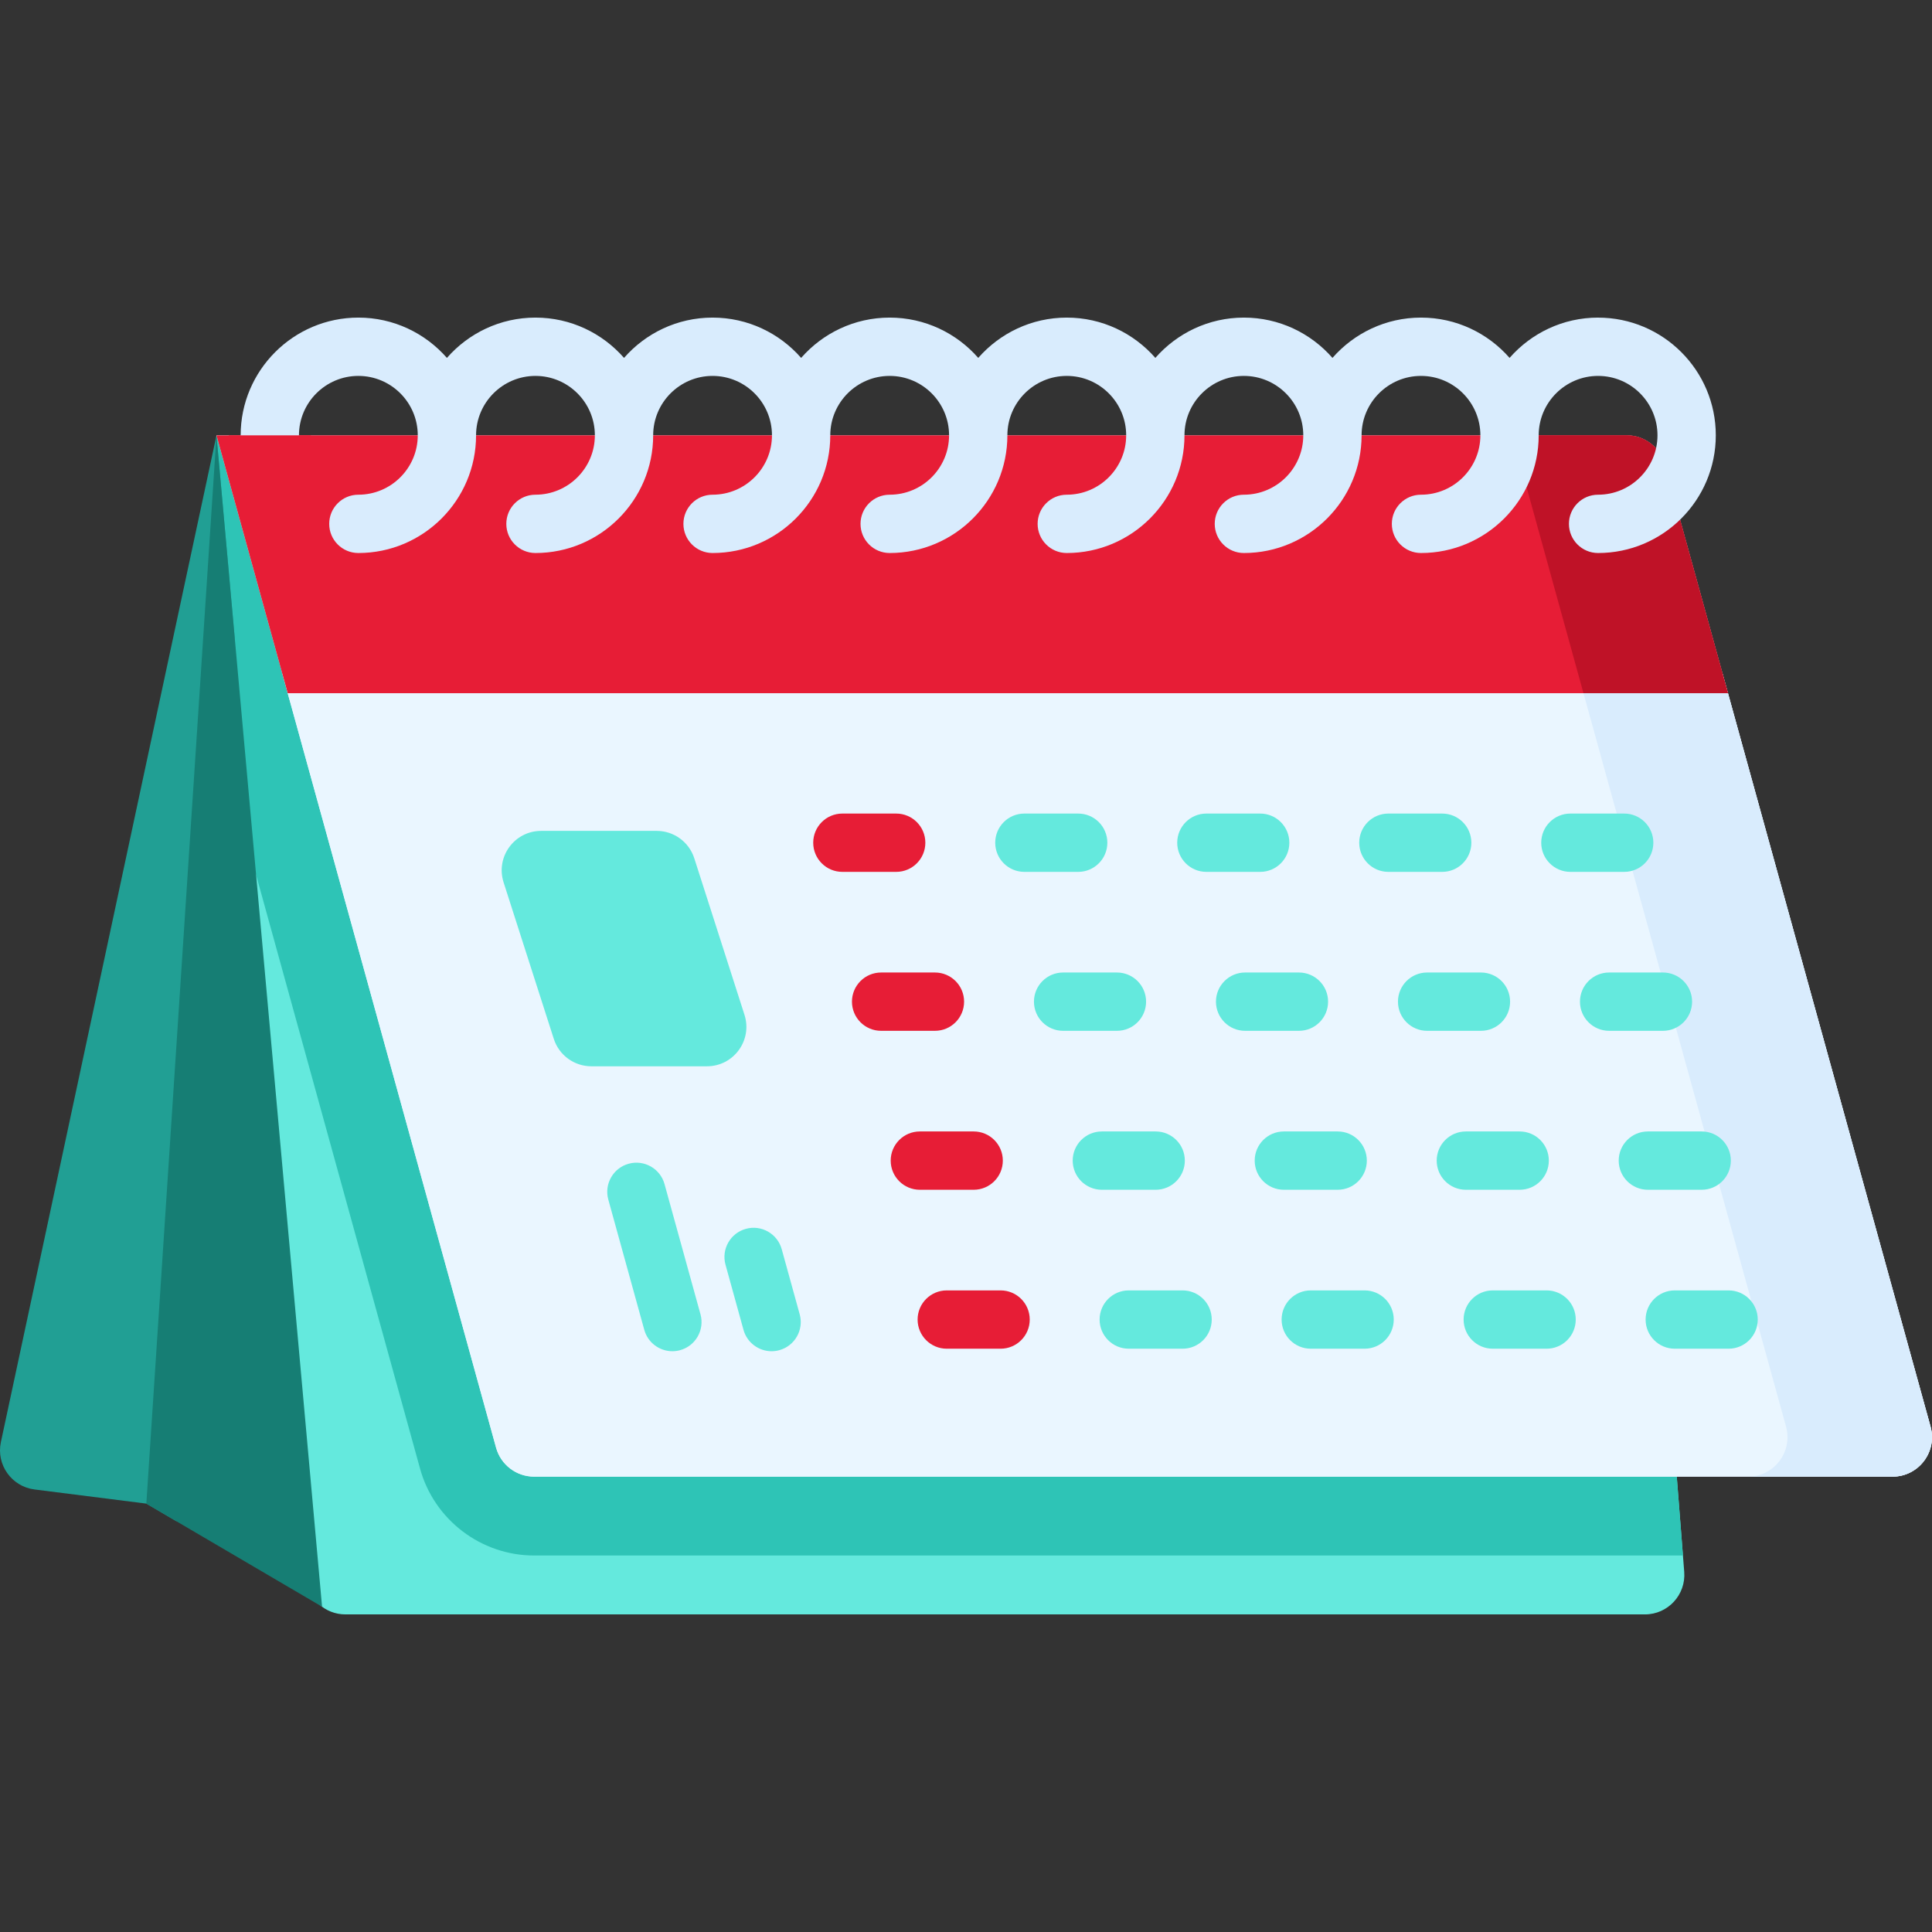 <?xml version="1.0"?>
<svg xmlns="http://www.w3.org/2000/svg" xmlns:xlink="http://www.w3.org/1999/xlink" xmlns:svgjs="http://svgjs.com/svgjs" version="1.1" width="512" height="512" x="0" y="0" viewBox="0 0 512 512" style="enable-background:new 0 0 512 512" xml:space="preserve" class=""><rect x="0" y="0" width="512" height="512" fill="#333333" stroke="none"/><g><g xmlns="http://www.w3.org/2000/svg"><g><path d="m435.921 427.833h-344.39c-5.45 0-9.993-4.203-10.415-9.632l-23.746-302.832h11.384l71.412 258.555c1.257 4.533 5.378 7.675 10.075 7.675h293.355l2.74 34.964c.474 6.078-4.327 11.27-10.415 11.27z" fill="#64e9dd" data-original="#31a7fb" style="" class=""/><path d="m445.996 412.226h-304.45c-14.062 0-26.486-9.467-30.226-23.014l-45.348-164.222-8.602-109.632h11.384l71.412 258.565c1.257 4.533 5.378 7.675 10.075 7.675h293.355z" fill="#2ec4b6" data-original="#1c96f9" style="" class=""/><path d="m62.191 168.866-15.38 234.315-8.025-4.708-29.649-3.75c-6.068-.773-10.188-6.572-8.901-12.558l57.134-266.796z" fill="#219f94" data-original="#1785f8" style="" class=""/><path d="m57.369 115.364 27.982 310.432-46.57-27.319z" fill="#167e74" data-original="#1576f7" style="" class=""/><g><path d="m501.543 391.323h-359.997c-4.708 0-8.829-3.142-10.075-7.664l-56.65-205.109h381.682l55.115 199.536c1.834 6.655-3.173 13.237-10.075 13.237z" fill="#eaf6ff" data-original="#eaf6ff" style="" class=""/><path d="m511.616 378.089-70.444-255.056c-1.251-4.531-5.374-7.669-10.074-7.669h-373.729l74.099 268.29c1.251 4.531 5.374 7.669 10.074 7.669h360.001c6.904 0 11.912-6.577 10.073-13.234z" fill="#eaf6ff" data-original="#eaf6ff" style="" class=""/><path d="m501.543 391.323h-38.292c6.902 0 11.909-6.583 10.075-13.238l-55.114-199.535h38.292l55.115 199.536c1.833 6.655-3.174 13.237-10.076 13.237z" fill="#d9ecfd" data-original="#d9ecfd" style="" class=""/><path d="m457.929 183.704-16.757-60.671c-1.251-4.531-5.374-7.669-10.074-7.669h-373.729l18.875 68.34z" fill="#e71d36" data-original="#fc5a95" style="" class=""/><path d="m402.881 123.032 16.757 60.672h38.294l-16.757-60.672c-1.254-4.525-5.372-7.671-10.075-7.671h-38.293c4.702 0 8.82 3.146 10.074 7.671z" fill="#bf1227" data-original="#fb3a82" style="" class=""/></g></g><g><path d="m423.522 84.167c-9.35 0-17.746 4.14-23.468 10.678-5.722-6.537-14.118-10.678-23.468-10.678s-17.746 4.14-23.468 10.678c-5.722-6.537-14.118-10.678-23.468-10.678s-17.746 4.14-23.468 10.678c-5.722-6.537-14.118-10.678-23.468-10.678s-17.746 4.14-23.468 10.678c-5.722-6.537-14.118-10.678-23.468-10.678s-17.746 4.14-23.468 10.678c-5.722-6.537-14.118-10.678-23.468-10.678s-17.746 4.14-23.468 10.678c-5.722-6.537-14.118-10.678-23.468-10.678s-17.746 4.14-23.468 10.678c-5.722-6.537-14.118-10.678-23.468-10.678-17.201 0-31.194 13.994-31.194 31.194 0 4.268 3.459 7.726 7.726 7.726s7.726-3.459 7.726-7.726c0-8.68 7.061-15.741 15.741-15.741s15.741 7.061 15.741 15.741-7.061 15.741-15.741 15.741c-4.267 0-7.726 3.459-7.726 7.726 0 4.268 3.459 7.726 7.726 7.726 17.201 0 31.194-13.994 31.194-31.194 0-8.68 7.061-15.741 15.741-15.741s15.741 7.061 15.741 15.741-7.061 15.741-15.741 15.741c-4.267 0-7.726 3.459-7.726 7.726 0 4.268 3.459 7.726 7.726 7.726 17.201 0 31.194-13.994 31.194-31.194 0-8.68 7.061-15.741 15.741-15.741s15.741 7.061 15.741 15.741-7.061 15.741-15.741 15.741c-4.267 0-7.726 3.459-7.726 7.726 0 4.268 3.459 7.726 7.726 7.726 17.201 0 31.194-13.994 31.194-31.194 0-8.68 7.061-15.741 15.741-15.741s15.741 7.061 15.741 15.741-7.061 15.741-15.741 15.741c-4.267 0-7.726 3.459-7.726 7.726 0 4.268 3.459 7.726 7.726 7.726 17.201 0 31.194-13.994 31.194-31.194 0-8.68 7.061-15.741 15.741-15.741s15.741 7.061 15.741 15.741-7.061 15.741-15.741 15.741c-4.267 0-7.726 3.459-7.726 7.726 0 4.268 3.459 7.726 7.726 7.726 17.201 0 31.194-13.994 31.194-31.194 0-8.68 7.061-15.741 15.741-15.741s15.741 7.061 15.741 15.741-7.061 15.741-15.741 15.741c-4.267 0-7.726 3.459-7.726 7.726 0 4.268 3.459 7.726 7.726 7.726 17.201 0 31.194-13.994 31.194-31.194 0-8.68 7.061-15.741 15.741-15.741s15.741 7.061 15.741 15.741-7.061 15.741-15.741 15.741c-4.267 0-7.726 3.459-7.726 7.726 0 4.268 3.459 7.726 7.726 7.726 17.201 0 31.194-13.994 31.194-31.194 0-8.68 7.061-15.741 15.741-15.741s15.741 7.061 15.741 15.741-7.061 15.741-15.741 15.741c-4.267 0-7.726 3.459-7.726 7.726 0 4.268 3.459 7.726 7.726 7.726 17.201 0 31.194-13.994 31.194-31.194s-13.985-31.186-31.186-31.186z" fill="#d9ecfd" data-original="#d9ecfd" style="" class=""/></g><g><path d="m82.403 115.369c-.804 5.306-5.378 9.364-10.899 9.364-5.522 0-10.096-4.059-10.899-9.364z" fill="#e71d36" data-original="#fc5a95" style="" class=""/></g><g><path d="m197.295 268.934-13.305-41.482c-1.387-4.325-5.41-7.259-9.952-7.259h-30.629c-7.084 0-12.115 6.898-9.952 13.643l13.306 41.482c1.387 4.325 5.41 7.259 9.952 7.259h30.629c7.083.001 12.115-6.897 9.951-13.643z" fill="#64e9dd" data-original="#31a7fb" style="" class=""/></g><g><g><g><path d="m237.5 231.055h-14.263c-4.267 0-7.726-3.459-7.726-7.726 0-4.268 3.459-7.726 7.726-7.726h14.263c4.267 0 7.726 3.459 7.726 7.726.001 4.267-3.459 7.726-7.726 7.726z" fill="#e71d36" data-original="#fc5a95" style="" class=""/></g><g><path d="m285.733 231.055h-14.263c-4.267 0-7.726-3.459-7.726-7.726 0-4.268 3.459-7.726 7.726-7.726h14.263c4.267 0 7.726 3.459 7.726 7.726s-3.459 7.726-7.726 7.726z" fill="#64e9dd" data-original="#31a7fb" style="" class=""/></g><g><path d="m333.965 231.055h-14.263c-4.267 0-7.726-3.459-7.726-7.726 0-4.268 3.459-7.726 7.726-7.726h14.263c4.267 0 7.726 3.459 7.726 7.726s-3.459 7.726-7.726 7.726z" fill="#64e9dd" data-original="#31a7fb" style="" class=""/></g><g><path d="m382.197 231.055h-14.263c-4.267 0-7.726-3.459-7.726-7.726 0-4.268 3.459-7.726 7.726-7.726h14.263c4.267 0 7.726 3.459 7.726 7.726.001 4.267-3.459 7.726-7.726 7.726z" fill="#64e9dd" data-original="#31a7fb" style="" class=""/></g><g><path d="m430.429 231.055h-14.263c-4.267 0-7.726-3.459-7.726-7.726 0-4.268 3.459-7.726 7.726-7.726h14.263c4.267 0 7.726 3.459 7.726 7.726s-3.459 7.726-7.726 7.726z" fill="#64e9dd" data-original="#31a7fb" style="" class=""/></g></g><g><g><path d="m247.768 273.177h-14.263c-4.267 0-7.726-3.459-7.726-7.726s3.459-7.726 7.726-7.726h14.263c4.267 0 7.726 3.459 7.726 7.726s-3.459 7.726-7.726 7.726z" fill="#e71d36" data-original="#fc5a95" style="" class=""/></g><g><path d="m295.999 273.177h-14.263c-4.267 0-7.726-3.459-7.726-7.726s3.459-7.726 7.726-7.726h14.263c4.267 0 7.726 3.459 7.726 7.726s-3.458 7.726-7.726 7.726z" fill="#64e9dd" data-original="#31a7fb" style="" class=""/></g><g><path d="m344.231 273.177h-14.263c-4.267 0-7.726-3.459-7.726-7.726s3.459-7.726 7.726-7.726h14.263c4.267 0 7.726 3.459 7.726 7.726s-3.459 7.726-7.726 7.726z" fill="#64e9dd" data-original="#31a7fb" style="" class=""/></g><g><path d="m392.464 273.177h-14.263c-4.267 0-7.726-3.459-7.726-7.726s3.459-7.726 7.726-7.726h14.263c4.267 0 7.726 3.459 7.726 7.726s-3.459 7.726-7.726 7.726z" fill="#64e9dd" data-original="#31a7fb" style="" class=""/></g><g><path d="m440.696 273.177h-14.263c-4.267 0-7.726-3.459-7.726-7.726s3.459-7.726 7.726-7.726h14.263c4.267 0 7.726 3.459 7.726 7.726s-3.459 7.726-7.726 7.726z" fill="#64e9dd" data-original="#31a7fb" style="" class=""/></g></g><g><g><path d="m258.034 315.3h-14.263c-4.267 0-7.726-3.459-7.726-7.726s3.459-7.726 7.726-7.726h14.263c4.267 0 7.726 3.459 7.726 7.726s-3.459 7.726-7.726 7.726z" fill="#e71d36" data-original="#fc5a95" style="" class=""/></g><g><path d="m306.266 315.3h-14.263c-4.267 0-7.726-3.459-7.726-7.726s3.459-7.726 7.726-7.726h14.263c4.267 0 7.726 3.459 7.726 7.726s-3.459 7.726-7.726 7.726z" fill="#64e9dd" data-original="#31a7fb" style="" class=""/></g><g><path d="m354.498 315.3h-14.263c-4.267 0-7.726-3.459-7.726-7.726s3.459-7.726 7.726-7.726h14.263c4.267 0 7.726 3.459 7.726 7.726s-3.458 7.726-7.726 7.726z" fill="#64e9dd" data-original="#31a7fb" style="" class=""/></g><g><path d="m402.73 315.3h-14.263c-4.267 0-7.726-3.459-7.726-7.726s3.459-7.726 7.726-7.726h14.263c4.267 0 7.726 3.459 7.726 7.726s-3.458 7.726-7.726 7.726z" fill="#64e9dd" data-original="#31a7fb" style="" class=""/></g><g><path d="m450.962 315.3h-14.262c-4.267 0-7.726-3.459-7.726-7.726s3.459-7.726 7.726-7.726h14.263c4.267 0 7.726 3.459 7.726 7.726s-3.46 7.726-7.727 7.726z" fill="#64e9dd" data-original="#31a7fb" style="" class=""/></g></g><g><g><path d="m265.165 357.422h-14.263c-4.267 0-7.726-3.459-7.726-7.726s3.459-7.726 7.726-7.726h14.263c4.267 0 7.726 3.459 7.726 7.726s-3.459 7.726-7.726 7.726z" fill="#e71d36" data-original="#fc5a95" style="" class=""/></g><g><path d="m313.397 357.422h-14.263c-4.267 0-7.726-3.459-7.726-7.726s3.459-7.726 7.726-7.726h14.263c4.267 0 7.726 3.459 7.726 7.726s-3.459 7.726-7.726 7.726z" fill="#64e9dd" data-original="#31a7fb" style="" class=""/></g><g><path d="m361.63 357.422h-14.263c-4.267 0-7.726-3.459-7.726-7.726s3.459-7.726 7.726-7.726h14.263c4.267 0 7.726 3.459 7.726 7.726s-3.459 7.726-7.726 7.726z" fill="#64e9dd" data-original="#31a7fb" style="" class=""/></g><g><path d="m409.862 357.422h-14.263c-4.267 0-7.726-3.459-7.726-7.726s3.459-7.726 7.726-7.726h14.263c4.267 0 7.726 3.459 7.726 7.726s-3.459 7.726-7.726 7.726z" fill="#64e9dd" data-original="#31a7fb" style="" class=""/></g><g><path d="m458.094 357.422h-14.263c-4.267 0-7.726-3.459-7.726-7.726s3.459-7.726 7.726-7.726h14.263c4.267 0 7.726 3.459 7.726 7.726s-3.459 7.726-7.726 7.726z" fill="#64e9dd" data-original="#31a7fb" style="" class=""/></g></g></g><g><path d="m178.184 358.09c-3.388 0-6.497-2.246-7.443-5.671l-9.532-34.511c-1.136-4.114 1.278-8.369 5.391-9.505 4.111-1.136 8.368 1.277 9.505 5.39l9.532 34.511c1.136 4.114-1.278 8.369-5.391 9.505-.688.19-1.38.281-2.062.281z" fill="#64e9dd" data-original="#31a7fb" style="" class=""/></g><g><path d="m204.476 358.09c-3.388 0-6.497-2.246-7.443-5.671l-4.766-17.256c-1.136-4.114 1.278-8.369 5.391-9.505 4.11-1.14 8.368 1.278 9.505 5.39l4.766 17.256c1.136 4.114-1.278 8.369-5.391 9.505-.689.19-1.381.281-2.062.281z" fill="#64e9dd" data-original="#31a7fb" style="" class=""/></g></g></g></svg>
